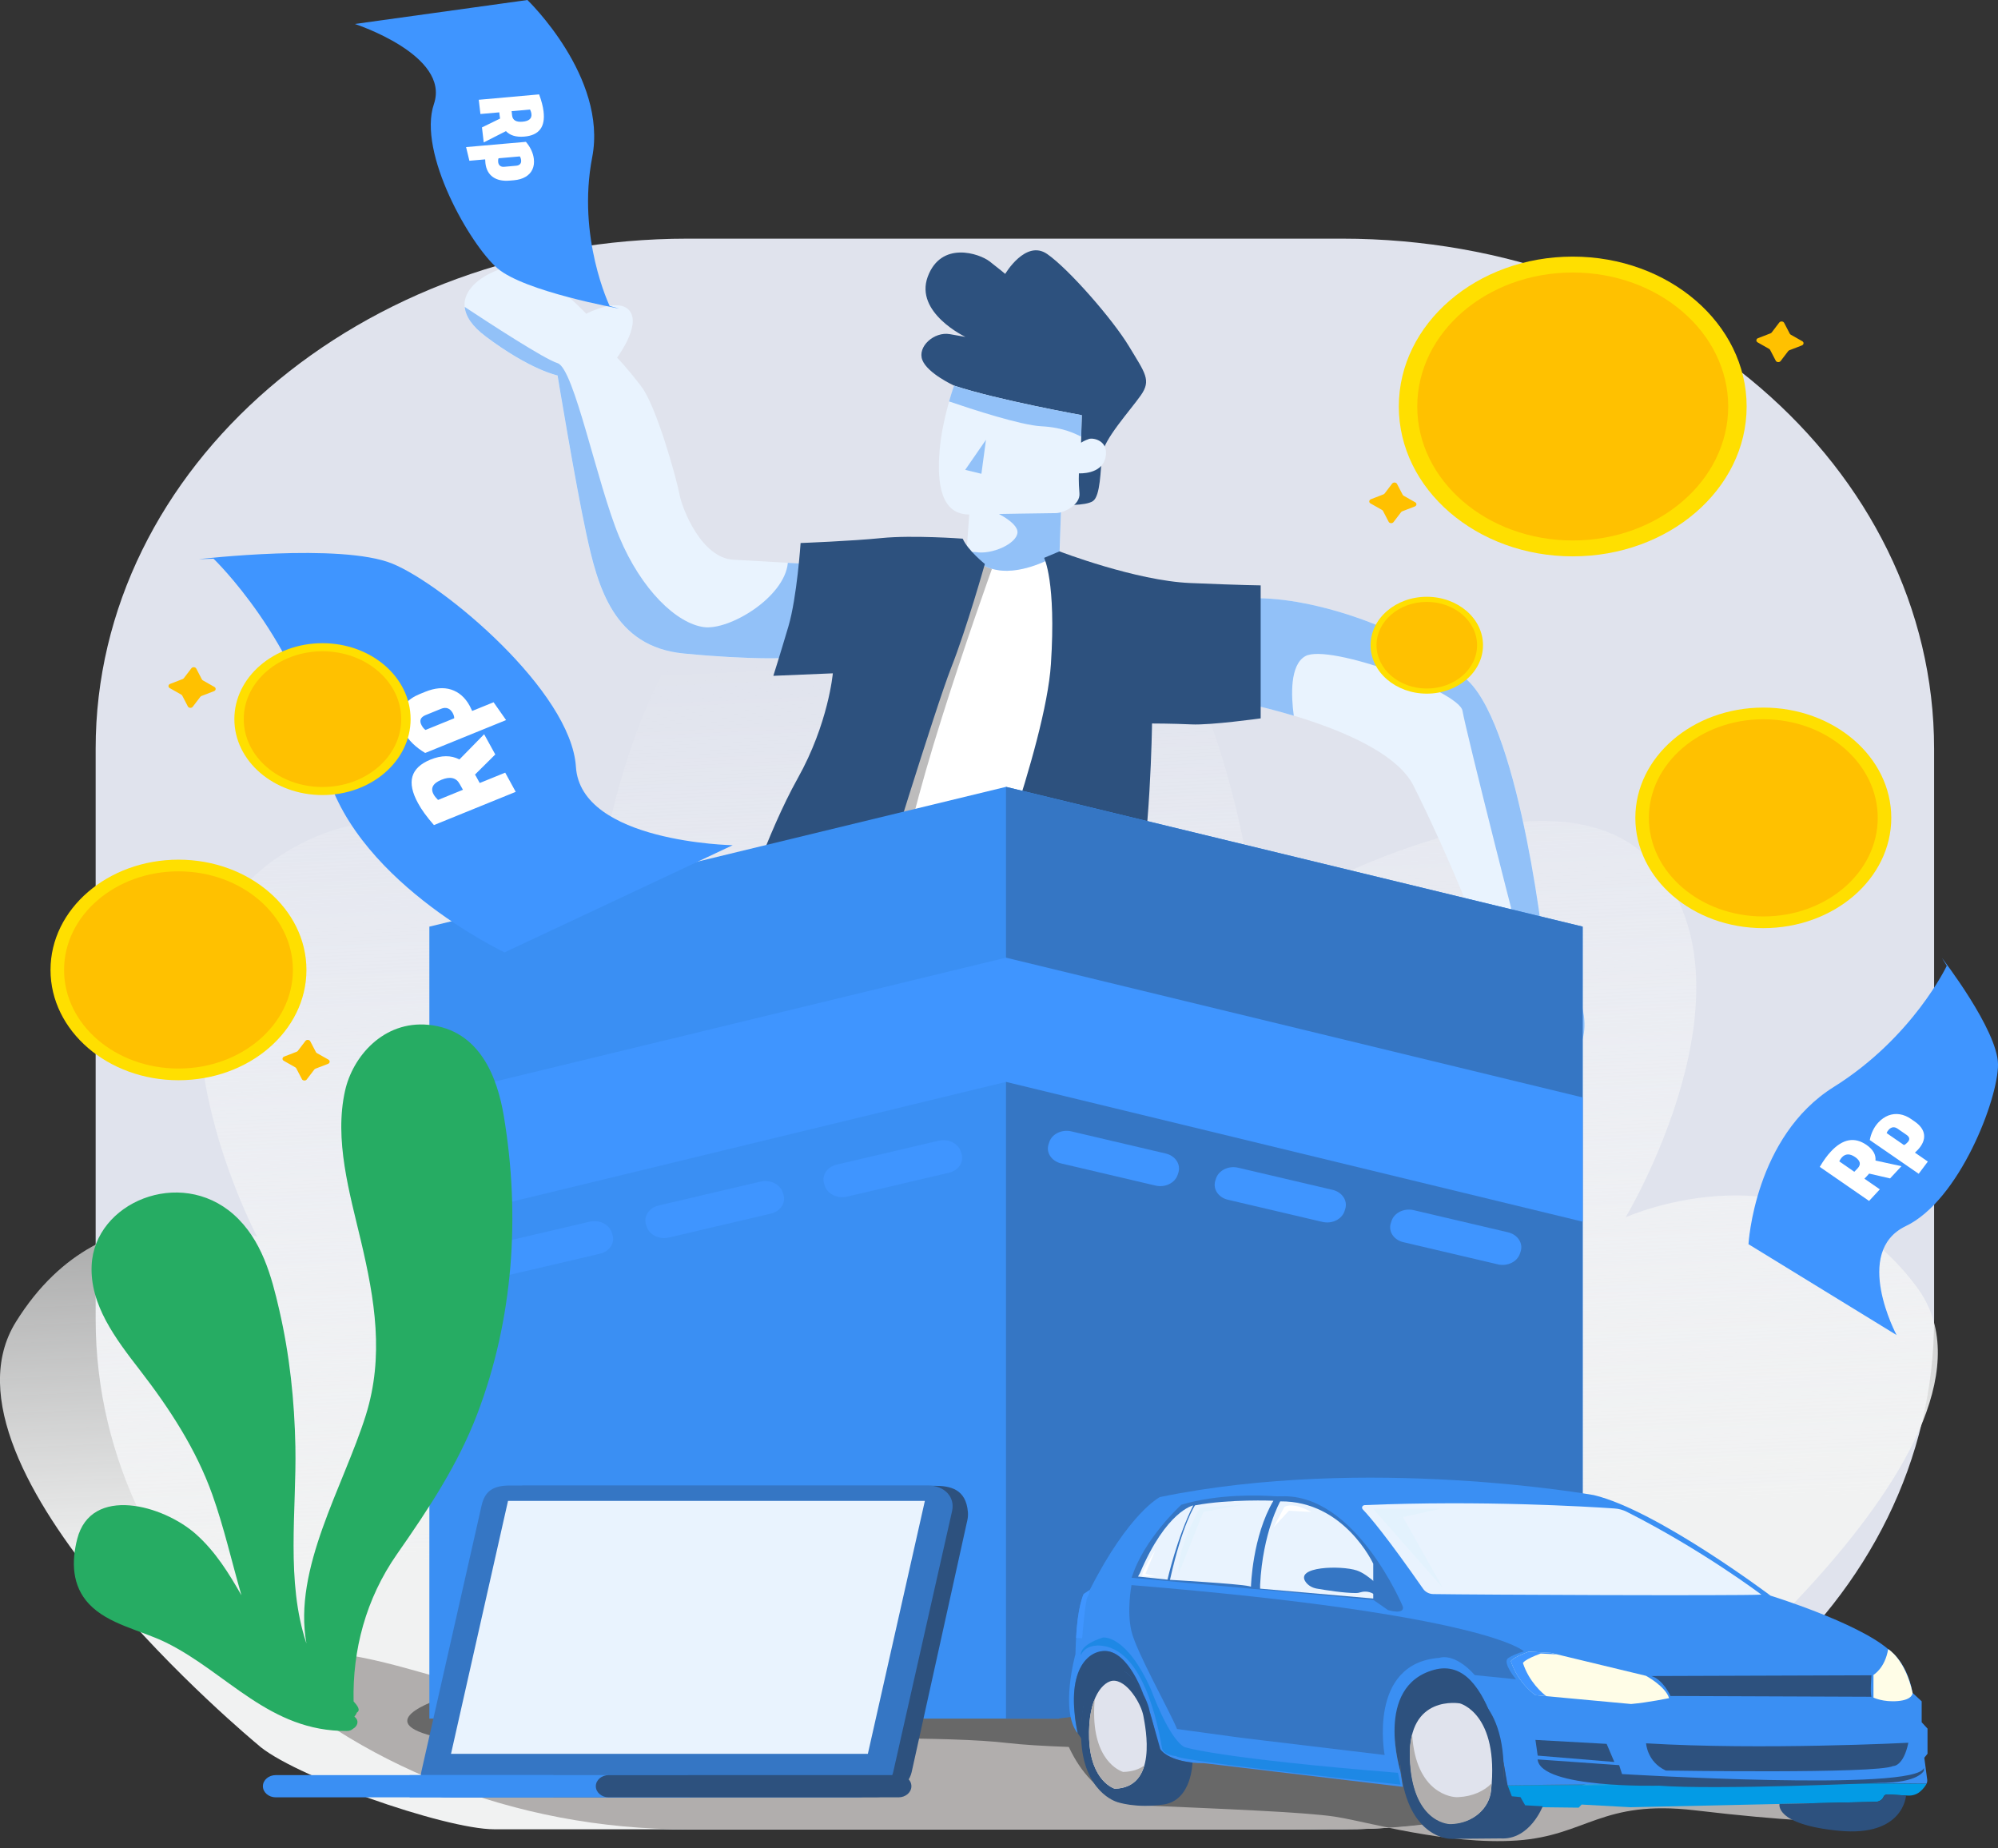 <svg width="120" height="111" viewBox="0 0 120 111" fill="none" xmlns="http://www.w3.org/2000/svg">
<rect x="0" y="0" width="120" height="111" fill="#333333" stroke="none"/>
<g clip-path="url(#clip0)">
<path d="M63.605 103.197C63.605 103.197 64.597 108.238 68.906 108.429C73.212 108.62 78.292 108.811 80.17 109.097C82.048 109.383 86.907 110.811 91.102 110.525C95.296 110.238 96.182 108.052 101.811 108.715C107.441 109.383 109.984 109.383 109.984 109.383L105.457 105.388L74.209 101.869L63.605 103.197Z" fill="#B1AEAD"/>
<path d="M41.299 14.332H80.608C100.246 14.332 116.162 28.049 116.162 44.966V79.218C116.162 96.139 100.242 109.852 80.608 109.852H41.299C21.661 109.852 5.745 96.135 5.745 79.218V44.966C5.74 28.049 21.661 14.332 41.299 14.332Z" fill="#E0E3ED"/>
<path d="M15.444 104.736C15.444 104.736 -4.541 88.222 0.954 79.384C6.448 70.546 15.444 74.268 15.444 74.268C15.444 74.268 6.448 57.289 17.442 51.007C28.436 44.725 35.428 58.218 35.428 58.218C35.428 58.218 35.929 31.705 54.416 29.145C72.903 26.584 75.403 55.194 75.403 55.194C75.403 55.194 92.888 44.493 99.384 51.937C105.881 59.38 97.636 73.102 97.636 73.102C97.636 73.102 108.38 68.218 115.122 77.288C121.868 86.359 99.635 104.267 95.388 106.827C91.14 109.387 83.146 109.852 77.652 109.852C72.157 109.852 32.684 109.852 29.688 109.852C26.693 109.852 17.442 106.599 15.444 104.736Z" fill="url(#paint0_linear)"/>
<path d="M41.299 109.857H80.608C91.853 109.857 101.874 105.355 108.39 98.33C102.765 99.04 95.566 99.915 88.227 99.297C76.963 98.347 37.21 101.011 32.351 101.674C27.95 102.276 21.015 97.654 14.827 99.67C21.338 105.919 30.781 109.857 41.299 109.857Z" fill="#B1AEAD"/>
<path d="M26.799 101.894C26.799 101.894 22.123 103.284 25.995 104.255C29.866 105.226 53.41 103.84 60.508 104.67C67.606 105.499 98.73 104.67 99.375 104.67C100.02 104.67 85.987 97.583 74.863 98.695C63.73 99.811 26.799 101.894 26.799 101.894Z" fill="#686868"/>
<path d="M47.01 51.904L44.467 54.983C44.467 54.983 46.235 58.473 55.49 59.215C64.746 59.958 66.513 60.402 66.513 60.402L66.556 54.983L47.01 51.904Z" fill="#2D517E"/>
<path d="M73.972 42.052C73.972 42.052 83.146 43.72 84.889 47.173C86.633 50.625 90.249 58.807 89.734 60.031C89.219 61.255 87.408 63.761 88.699 65.595C89.989 67.433 90.764 68.102 92.06 67.546C93.35 66.99 92.32 63.703 94.063 63.371C95.806 63.039 95.161 59.641 94.323 59.309C93.485 58.977 92.835 58.475 92.835 57.973C92.835 57.471 91.347 43.944 88.183 40.886C85.019 37.824 78.817 35.82 75.263 35.932L73.972 42.052Z" fill="#E9F3FE"/>
<path d="M94.318 59.309C93.481 58.977 92.83 58.475 92.83 57.973C92.83 57.471 91.342 43.944 88.178 40.886C85.015 37.824 78.812 35.82 75.258 35.932L73.968 42.056C73.968 42.056 75.648 42.364 77.705 42.982C77.541 41.787 77.464 39.92 78.403 39.401C79.823 38.621 87.639 41.517 87.837 42.683C88.029 43.853 91.52 57.658 91.713 58.102C91.906 58.546 94.169 60.438 94.232 61.276C94.294 62.11 92.551 63.948 92.811 64.558C92.83 64.608 92.898 64.666 92.994 64.724C93.134 64.052 93.394 63.496 94.058 63.371C95.806 63.035 95.161 59.641 94.318 59.309Z" fill="#92C1F8"/>
<path d="M48.604 33.871C48.604 33.871 45.936 33.722 44.039 33.61C42.141 33.498 40.981 30.605 40.807 29.676C40.634 28.747 39.43 24.407 38.525 23.22C37.62 22.033 37.061 21.477 37.061 21.477C37.061 21.477 38.481 19.585 37.836 18.693C37.191 17.801 35.207 18.842 35.207 18.842C35.207 18.842 32.192 15.577 30.382 16.058C28.571 16.54 26.505 18.212 29.178 20.216C31.846 22.22 33.483 22.552 33.483 22.552C33.483 22.552 34.518 28.859 35.207 32.05C35.895 35.24 36.844 38.842 41.063 39.248C45.281 39.655 47.309 39.51 47.309 39.51L48.604 33.871Z" fill="#E9F3FE"/>
<path d="M47.318 33.8C47.126 35.875 43.798 37.867 42.271 37.659C40.634 37.435 38.525 35.431 37.191 32.24C35.857 29.046 34.48 22.108 33.488 21.809C32.717 21.577 29.361 19.39 27.911 18.432C27.964 18.975 28.33 19.577 29.183 20.212C31.85 22.216 33.488 22.548 33.488 22.548C33.488 22.548 34.523 28.855 35.212 32.045C35.9 35.236 36.849 38.838 41.068 39.244C45.286 39.651 47.313 39.506 47.313 39.506L48.604 33.867C48.604 33.871 48.074 33.842 47.318 33.8Z" fill="#92C1F8"/>
<path d="M70.654 73.147L71.001 72.695L73.024 72.297L73.154 76.658L71.194 77.342L70.674 76.6L70.654 73.147Z" fill="#4DCA86"/>
<path d="M68.675 73.168L71.001 72.695L71.194 77.343L68.675 77.981V73.168Z" fill="#E9F3FE"/>
<path d="M55.322 59.732C55.322 59.732 40.547 71.645 39.647 72.608C38.742 73.574 37.923 75.649 38.871 77.396C39.82 79.139 46.191 84.52 50.886 84.371C55.582 84.221 68.93 79.471 68.93 79.471L69.061 72.421L58.38 75.018C58.38 75.018 63.075 69.23 63.075 66.745C63.075 64.259 62.954 60.695 62.954 60.695L55.322 59.732Z" fill="#246641"/>
<path d="M42.864 96.936L42.734 97.396L42.767 99.956L47.26 99.873L47.227 97.284L46.808 96.99L42.864 96.936Z" fill="#4DCA86"/>
<path d="M42.637 95.612L42.734 97.396L47.227 97.284L47.178 95.334L42.637 95.612Z" fill="#E9F3FE"/>
<path d="M49.712 57.861L49.177 58.027C49.177 58.027 43.692 64.226 42.358 66.044C41.024 67.861 40.634 69.496 40.764 72.056C40.894 74.616 40.572 95.935 40.572 95.935L48.344 95.694C48.344 95.694 48.474 89.388 48.561 88.051C48.647 86.715 50.241 78.811 50.198 76.62C50.154 74.429 49.981 73.948 49.981 73.948C49.981 73.948 57.397 69.048 59.468 67.102C61.534 65.152 62.309 63.625 62.535 62.538C62.762 61.45 62.954 60.699 62.954 60.699L49.712 57.861Z" fill="#4DCA86"/>
<path d="M49.89 56.318L49.519 56.484L49.182 58.028C49.182 58.028 51.748 59.642 56.338 60.256C60.922 60.87 62.473 60.87 62.959 60.7L63.291 59.957L49.89 56.318Z" fill="#246641"/>
<path d="M58.5 33.369C58.5 33.369 51.06 49.456 50.198 52.053C49.336 54.651 49.509 56.431 49.509 56.431C49.509 56.431 51.662 58.285 55.885 59.178C60.103 60.07 63.291 59.958 63.291 59.958C63.291 59.958 65.531 56.991 66.003 51.161C66.475 45.331 66.003 37.17 64.539 35.203C63.075 33.236 63.075 33.236 63.075 33.236L58.5 33.369Z" fill="white"/>
<path opacity="0.3" d="M55.88 59.178C60.099 60.07 63.287 59.958 63.287 59.958C63.287 59.958 64.11 58.867 64.861 56.709C62.617 54.618 60.701 52.834 60.701 52.834C60.701 52.834 54.672 56.323 54.243 53.132C53.853 50.228 58.957 35.876 59.872 33.332L58.495 33.369C58.495 33.369 51.055 49.456 50.193 52.053C49.331 54.651 49.509 56.431 49.509 56.431C49.509 56.431 51.662 58.29 55.88 59.178Z" fill="#231F20"/>
<path d="M58.24 30.519L58.047 33.179C58.047 33.179 58.904 34.307 60.503 34.278C62.102 34.249 63.638 33.249 63.638 33.249L63.734 30.494L58.24 30.519Z" fill="#E9F3FE"/>
<path d="M59.545 30.511C59.492 30.569 59.463 30.606 59.463 30.606C59.463 30.606 61.158 31.316 61.11 31.984C61.062 32.652 59.574 33.32 58.606 33.154C58.418 33.121 58.259 33.17 58.12 33.266C58.355 33.527 59.169 34.299 60.498 34.278C62.097 34.249 63.633 33.249 63.633 33.249L63.73 30.494L59.545 30.511Z" fill="#92C1F8"/>
<path d="M57.917 23.825L57.306 23.157C57.306 23.157 55.721 22.435 55.399 21.626C55.076 20.817 56.111 19.9 57.046 20.066C57.98 20.232 57.985 20.232 57.985 20.232C57.985 20.232 54.917 18.784 55.721 16.614C56.53 14.444 58.823 15.224 59.434 15.697C60.046 16.17 60.373 16.448 60.373 16.448C60.373 16.448 61.601 14.361 62.892 15.253C64.182 16.145 66.831 19.178 67.804 20.792C68.776 22.406 69.162 22.826 68.516 23.742C67.871 24.66 66.287 26.386 66.191 27.307C66.094 28.224 66.094 29.784 65.641 30.091C65.189 30.398 63.768 30.315 63.768 30.315L57.917 23.825Z" fill="#2D517E"/>
<path d="M57.306 23.158C57.306 23.158 56.593 25.108 56.434 27.054C56.27 29.005 56.497 30.922 58.245 30.897C59.988 30.867 62.93 30.814 63.412 30.814C63.893 30.814 64.9 30.311 64.832 29.619C64.77 28.922 64.799 28.424 64.799 28.424C64.799 28.424 66.157 28.515 66.393 27.494C66.629 26.474 65.68 26.27 65.401 26.361C65.121 26.453 64.929 26.585 64.929 26.585L64.972 24.934C64.967 24.93 59.911 24.021 57.306 23.158Z" fill="#E9F3FE"/>
<path d="M64.967 24.93C64.967 24.93 59.906 24.021 57.301 23.158C57.301 23.158 57.166 23.527 57.002 24.108C58.389 24.581 61.312 25.536 62.545 25.598C63.917 25.669 64.635 26.083 64.934 26.22L64.967 24.93Z" fill="#92C1F8"/>
<path d="M57.821 32.348C57.821 32.348 54.806 32.124 52.952 32.311C51.098 32.497 48.084 32.609 48.084 32.609C48.084 32.609 47.867 35.875 47.352 37.617C46.837 39.36 46.447 40.584 46.447 40.584L50.02 40.435C50.02 40.435 49.76 43.439 47.91 46.742C46.061 50.045 44.467 54.978 44.467 54.978C44.467 54.978 48.903 54.791 50.583 54.385C52.264 53.978 52.692 53.866 52.692 53.866C52.692 53.866 56.179 42.51 57.127 40.099C58.076 37.688 59.15 33.867 59.15 33.867C59.15 33.867 58.129 33.053 57.821 32.348Z" fill="#2D517E"/>
<path d="M58.596 55.58C58.596 55.58 62.795 44.837 63.118 39.883C63.441 34.929 62.709 33.501 62.709 33.501L63.633 33.111C63.633 33.111 68.218 34.875 71.483 35.012C74.748 35.149 75.716 35.153 75.716 35.153V43.14C75.716 43.14 72.711 43.559 71.55 43.501C70.39 43.447 69.191 43.447 69.191 43.447C69.191 43.447 69.104 50.609 68.199 54.542C67.293 58.476 66.518 60.405 66.518 60.405C66.518 60.405 65.959 59.181 64.235 58.327C62.516 57.472 58.596 55.58 58.596 55.58Z" fill="#2D517E"/>
<path d="M45.57 99.421C45.57 99.421 42.531 99.438 42.209 99.438C41.886 99.438 41.52 99.455 41.496 100.309C41.477 101.164 41.496 102.09 41.496 102.09C41.496 102.09 37.62 101.737 36.912 102.87C36.199 104.002 35.621 105.098 36.44 106.06C37.258 107.027 38.871 106.894 39.883 106.712C40.894 106.525 45.849 105.396 46.384 105.376C46.923 105.359 47.159 104.67 47.203 103.986C47.246 103.301 47.872 101.185 48.04 100.592C48.219 99.998 47.612 99.384 45.57 99.421Z" fill="#2D517E"/>
<path d="M72.793 71.999C73.053 71.995 75.537 72.012 76.072 71.875C76.607 71.734 79.173 70.746 79.852 71.651C80.531 72.555 80.112 78.207 79.982 79.987C79.852 81.767 79.852 82.966 78.494 83.049C77.136 83.132 76.395 81.489 76.395 80.821C76.395 80.153 77.04 77.983 75.846 77.871C74.651 77.758 73.293 77.9 73.033 77.232C72.773 76.564 72.379 72.008 72.793 71.999Z" fill="#2D517E"/>
<path d="M59.218 26.41L57.97 28.215L58.943 28.452" fill="#92C1F8"/>
<path d="M36.618 18.377C36.618 18.377 34.634 14.257 35.568 9.444C36.498 4.631 31.677 0 31.677 0L21.314 1.44C21.314 1.44 27.059 3.307 26.062 6.245C25.065 9.182 28.248 14.717 29.881 16.116C31.513 17.514 37.191 18.531 37.191 18.531" fill="#3F95FF"/>
<path d="M32.38 5.668C32.525 6.062 32.611 6.398 32.645 6.685C32.703 7.158 32.635 7.519 32.443 7.768C32.25 8.021 31.932 8.166 31.489 8.203C31.003 8.245 30.637 8.137 30.387 7.875L29.053 8.552L28.947 7.651L30.035 7.12C30.025 7.079 30.016 7.012 30.006 6.921L29.987 6.747L28.855 6.846L28.754 5.992L32.38 5.668ZM30.757 6.938C30.791 7.22 31.003 7.344 31.388 7.307C31.773 7.274 31.952 7.116 31.918 6.834C31.908 6.763 31.884 6.676 31.836 6.577L30.728 6.676L30.757 6.938Z" fill="white"/>
<path d="M31.586 8.518C31.716 8.671 31.826 8.837 31.908 9.011C31.99 9.186 32.043 9.364 32.062 9.538C32.091 9.779 32.062 9.991 31.976 10.177C31.889 10.364 31.749 10.513 31.561 10.621C31.374 10.733 31.143 10.8 30.868 10.825L30.627 10.845C30.199 10.883 29.857 10.812 29.602 10.63C29.346 10.447 29.197 10.169 29.154 9.796C29.149 9.75 29.144 9.675 29.139 9.571L28.191 9.654L27.993 8.833L31.586 8.518ZM30.035 9.957C30.098 10.007 30.189 10.028 30.3 10.015L30.993 9.953C31.104 9.945 31.186 9.908 31.239 9.849C31.292 9.791 31.311 9.708 31.297 9.609C31.287 9.518 31.258 9.447 31.22 9.393L29.944 9.505C29.919 9.563 29.91 9.642 29.919 9.733C29.934 9.833 29.968 9.908 30.035 9.957Z" fill="white"/>
<path d="M95.055 55.646V103.205H25.788V55.646L60.421 47.252L95.055 55.646Z" fill="#3A8FF3"/>
<path d="M95.055 55.646V103.205H60.421V47.252L95.055 55.646Z" fill="#3576C4"/>
<path d="M95.055 73.364L60.421 64.97L25.788 73.364V65.904L60.421 57.51L95.055 65.904V73.364Z" fill="#3F95FF"/>
<path d="M56.993 70.426L50.862 71.862C50.289 71.995 49.697 71.704 49.538 71.21L49.495 71.078C49.341 70.584 49.678 70.073 50.251 69.937L56.381 68.501C56.954 68.368 57.547 68.659 57.705 69.152L57.749 69.285C57.908 69.779 57.571 70.293 56.993 70.426Z" fill="#3F95FF"/>
<path d="M46.297 72.881L40.167 74.317C39.594 74.45 39.002 74.159 38.843 73.665L38.799 73.533C38.645 73.039 38.982 72.529 39.555 72.392L45.686 70.956C46.259 70.823 46.851 71.114 47.01 71.607L47.053 71.74C47.212 72.234 46.87 72.744 46.297 72.881Z" fill="#3F95FF"/>
<path d="M36.03 75.289L29.9 76.725C29.327 76.858 28.735 76.567 28.576 76.074L28.532 75.941C28.378 75.447 28.715 74.937 29.288 74.8L35.419 73.364C35.992 73.231 36.584 73.522 36.743 74.016L36.786 74.148C36.945 74.646 36.603 75.157 36.03 75.289Z" fill="#3F95FF"/>
<path d="M73.751 72.047L79.429 73.379C80.002 73.512 80.594 73.222 80.753 72.728L80.796 72.595C80.95 72.101 80.613 71.591 80.04 71.454L74.358 70.122C73.785 69.989 73.192 70.28 73.033 70.773L72.99 70.906C72.836 71.404 73.173 71.915 73.751 72.047Z" fill="#3F95FF"/>
<path d="M84.287 74.596L89.965 75.928C90.538 76.061 91.13 75.77 91.289 75.277L91.333 75.144C91.487 74.65 91.15 74.14 90.577 74.003L84.899 72.671C84.326 72.538 83.734 72.829 83.575 73.322L83.531 73.455C83.373 73.953 83.71 74.463 84.287 74.596Z" fill="#3F95FF"/>
<path d="M63.73 69.866L69.407 71.198C69.98 71.33 70.573 71.04 70.732 70.546L70.775 70.413C70.929 69.92 70.592 69.409 70.019 69.272L64.341 67.94C63.768 67.808 63.176 68.098 63.017 68.592L62.974 68.725C62.815 69.218 63.157 69.729 63.73 69.866Z" fill="#3F95FF"/>
<path d="M12.824 33.55C12.824 33.55 17.967 38.484 19.431 45.62C20.895 52.757 30.305 57.193 30.305 57.193L44.005 50.757C44.005 50.757 34.88 50.591 34.59 46.052C34.302 41.513 26.659 35.115 23.568 33.849C20.476 32.584 11.938 33.579 11.938 33.579" fill="#3F95FF"/>
<path d="M26.062 49.548C25.634 49.059 25.316 48.623 25.109 48.237C24.757 47.598 24.646 47.063 24.771 46.631C24.897 46.196 25.258 45.859 25.855 45.615C26.51 45.349 27.088 45.345 27.593 45.606L29.077 44.092L29.746 45.307L28.528 46.515C28.566 46.569 28.614 46.66 28.682 46.785L28.812 47.021L30.343 46.399L30.974 47.552L26.062 49.548ZM27.608 47.079C27.401 46.697 27.035 46.615 26.515 46.826C25.995 47.038 25.836 47.337 26.048 47.714C26.101 47.809 26.187 47.917 26.308 48.038L27.805 47.428L27.608 47.079Z" fill="white"/>
<path d="M25.537 45.217C25.263 45.055 25.017 44.869 24.8 44.661C24.584 44.45 24.41 44.225 24.28 43.989C24.102 43.665 24.02 43.358 24.035 43.059C24.049 42.761 24.155 42.495 24.357 42.259C24.56 42.022 24.844 41.827 25.21 41.678L25.537 41.545C26.115 41.309 26.64 41.263 27.102 41.412C27.564 41.562 27.935 41.885 28.21 42.387C28.244 42.45 28.292 42.549 28.359 42.694L29.645 42.172L30.396 43.242L25.537 45.217ZM26.89 42.537C26.77 42.495 26.635 42.504 26.486 42.566L25.552 42.947C25.402 43.01 25.306 43.093 25.267 43.196C25.229 43.3 25.248 43.425 25.325 43.562C25.393 43.686 25.47 43.777 25.556 43.835L27.28 43.134C27.285 43.039 27.252 42.931 27.184 42.806C27.102 42.669 27.006 42.578 26.89 42.537Z" fill="white"/>
<path d="M116.923 57.998C116.923 57.998 114.895 62.297 110.133 65.276C105.37 68.255 105.014 74.716 105.014 74.716L113.908 80.172C113.908 80.172 111.236 75.172 114.462 73.629C117.689 72.085 120.019 65.977 120 63.915C119.981 61.853 116.634 57.529 116.634 57.529" fill="#3F95FF"/>
<path d="M109.295 70.073C109.521 69.692 109.743 69.385 109.959 69.156C110.316 68.77 110.677 68.546 111.029 68.48C111.385 68.414 111.741 68.505 112.102 68.754C112.497 69.028 112.675 69.339 112.642 69.692L114.202 70.032L113.518 70.766L112.261 70.476C112.232 70.513 112.184 70.567 112.112 70.642L111.977 70.783L112.902 71.422L112.257 72.119L109.295 70.073ZM111.573 70.156C111.785 69.928 111.736 69.704 111.419 69.484C111.106 69.268 110.841 69.272 110.624 69.501C110.571 69.559 110.518 69.638 110.465 69.741L111.37 70.368L111.573 70.156Z" fill="white"/>
<path d="M112.3 68.463C112.334 68.264 112.396 68.077 112.483 67.895C112.57 67.712 112.68 67.55 112.815 67.405C112.998 67.21 113.196 67.073 113.417 66.986C113.639 66.903 113.865 66.878 114.101 66.915C114.337 66.953 114.563 67.048 114.785 67.202L114.982 67.339C115.334 67.579 115.526 67.849 115.56 68.144C115.594 68.438 115.469 68.741 115.189 69.044C115.156 69.081 115.098 69.139 115.011 69.218L115.786 69.754L115.237 70.488L112.3 68.463ZM114.669 68.376C114.664 68.301 114.616 68.231 114.525 68.164L113.961 67.774C113.87 67.712 113.778 67.687 113.692 67.695C113.605 67.708 113.518 67.754 113.441 67.837C113.374 67.911 113.33 67.982 113.311 68.044L114.351 68.762C114.424 68.733 114.491 68.683 114.558 68.608C114.64 68.529 114.674 68.451 114.669 68.376Z" fill="white"/>
<path d="M85.694 41.655C87.558 41.655 89.069 40.353 89.069 38.746C89.069 37.14 87.558 35.838 85.694 35.838C83.829 35.838 82.318 37.14 82.318 38.746C82.318 40.353 83.829 41.655 85.694 41.655Z" fill="#FFDF00"/>
<path d="M85.694 41.348C87.361 41.348 88.713 40.183 88.713 38.746C88.713 37.309 87.361 36.145 85.694 36.145C84.026 36.145 82.674 37.309 82.674 38.746C82.674 40.183 84.026 41.348 85.694 41.348Z" fill="#FFC100"/>
<path d="M105.905 55.737C110.149 55.737 113.59 52.772 113.59 49.114C113.59 45.457 110.149 42.492 105.905 42.492C101.66 42.492 98.219 45.457 98.219 49.114C98.219 52.772 101.66 55.737 105.905 55.737Z" fill="#FFDF00"/>
<path d="M105.905 55.035C109.7 55.035 112.777 52.385 112.777 49.114C112.777 45.844 109.7 43.193 105.905 43.193C102.11 43.193 99.033 45.844 99.033 49.114C99.033 52.385 102.11 55.035 105.905 55.035Z" fill="#FFC100"/>
<path d="M10.72 64.87C14.964 64.87 18.405 61.905 18.405 58.247C18.405 54.59 14.964 51.625 10.72 51.625C6.475 51.625 3.034 54.59 3.034 58.247C3.034 61.905 6.475 64.87 10.72 64.87Z" fill="#FFDF00"/>
<path d="M10.72 64.168C14.515 64.168 17.591 61.517 17.591 58.247C17.591 54.977 14.515 52.326 10.72 52.326C6.924 52.326 3.848 54.977 3.848 58.247C3.848 61.517 6.924 64.168 10.72 64.168Z" fill="#FFC100"/>
<path d="M19.368 47.745C22.291 47.745 24.661 45.703 24.661 43.185C24.661 40.667 22.291 38.625 19.368 38.625C16.445 38.625 14.076 40.667 14.076 43.185C14.076 45.703 16.445 47.745 19.368 47.745Z" fill="#FFDF00"/>
<path d="M19.368 47.261C21.98 47.261 24.097 45.436 24.097 43.186C24.097 40.936 21.98 39.111 19.368 39.111C16.757 39.111 14.639 40.936 14.639 43.186C14.639 45.436 16.757 47.261 19.368 47.261Z" fill="#FFC100"/>
<path d="M94.458 33.41C100.227 33.41 104.903 29.38 104.903 24.41C104.903 19.439 100.227 15.41 94.458 15.41C88.689 15.41 84.013 19.439 84.013 24.41C84.013 29.38 88.689 33.41 94.458 33.41Z" fill="#FFDF00"/>
<path d="M94.458 32.456C99.615 32.456 103.796 28.854 103.796 24.411C103.796 19.967 99.615 16.365 94.458 16.365C89.301 16.365 85.121 19.967 85.121 24.411C85.121 28.854 89.301 32.456 94.458 32.456Z" fill="#FFC100"/>
<path d="M30.261 67.032C29.886 64.775 28.855 61.841 25.725 61.542C23.028 61.285 21.184 63.451 20.726 65.493C20.062 68.447 20.991 71.617 21.675 74.505C22.513 78.048 23.081 81.446 21.969 84.994C20.611 89.309 17.587 94.193 18.405 98.695C17.158 94.977 17.813 90.683 17.741 86.882C17.688 84.127 17.399 81.372 16.773 78.666C16.315 76.675 15.733 74.438 14.028 72.928C10.801 70.077 5.678 72.21 5.504 75.99C5.394 78.355 6.944 80.397 8.403 82.28C10.214 84.625 11.784 87.048 12.752 89.753C13.46 91.741 13.917 93.782 14.5 95.799C13.753 94.492 12.949 93.185 11.784 92.143C9.805 90.371 5.466 89.177 4.637 92.421C4.296 93.753 4.305 95.218 5.35 96.326C6.511 97.554 8.442 97.886 9.978 98.641C13.657 100.458 16.18 103.985 20.837 103.948C20.996 103.948 21.116 103.894 21.203 103.815C21.458 103.674 21.593 103.359 21.319 103.118C21.242 103.048 21.319 103.118 21.434 102.84C21.434 102.836 21.434 102.844 21.434 102.84C21.675 102.699 21.468 102.429 21.237 102.172C21.165 102.093 21.304 102.251 21.237 102.172C21.165 99.106 21.964 96.019 23.842 93.33C25.739 90.616 27.502 87.953 28.658 84.928C30.844 79.206 31.253 72.986 30.261 67.032Z" fill="#26AC63"/>
<path d="M100.179 104.79L74.204 101.865L63.605 103.197C63.605 103.197 64.597 108.239 68.906 108.429C73.212 108.62 78.292 108.811 80.17 109.093C80.883 109.201 82.034 109.475 83.411 109.757C89.575 109.346 95.301 107.575 100.179 104.79Z" fill="#686868"/>
<path d="M115.7 107.134C115.637 107.25 115.522 107.421 115.319 107.591C115.127 107.757 114.857 107.844 114.578 107.827L113.364 107.761C113.258 107.757 113.162 107.806 113.128 107.894V107.898C113.056 108.08 112.863 108.201 112.642 108.205L97.925 108.528L94.993 108.367L94.814 108.553L91.612 108.516L91.342 108.047L90.846 108.001L90.509 107.213L115.719 107.109C115.709 107.118 115.705 107.126 115.7 107.134Z" fill="#039BE5"/>
<path d="M89.565 103.038C89.565 103.038 88.227 100.466 85.78 101.765C83.637 102.902 84.08 106.291 84.22 107.117L83.999 105.939C83.257 102.499 84.234 101.312 84.234 101.312C87.702 97.586 89.565 103.038 89.565 103.038Z" fill="#2D517E"/>
<path d="M115.714 107.109L90.504 107.213C90.504 107.213 105.139 106.985 115.714 107.109Z" fill="#039BE5"/>
<path d="M65.102 95.715L65.449 95.482C67.818 90.814 69.667 89.901 69.667 89.901C82.087 87.35 95.734 89.785 95.734 89.785C99.534 90.702 106.338 95.822 106.338 95.822C106.338 95.822 111.515 97.42 113.403 99.034C113.403 99.034 114.52 99.71 114.871 101.66L115.416 102.167V103.424L115.767 103.806V105.316L115.574 105.557L115.748 106.868C115.757 106.951 115.748 107.034 115.709 107.108C105.134 106.984 90.5 107.212 90.5 107.212C90.5 107.212 89.768 99.275 86.132 100.275C82.496 101.27 84.114 106.395 84.114 106.395L84.254 107.303L72.33 105.884C70.13 105.884 69.609 105.013 69.609 105.013C69.609 105.013 68.362 98.482 66.022 99.204C63.681 99.926 64.731 104.096 64.731 104.096C63.638 102.752 64.592 99.333 64.592 99.333C64.654 96.399 65.102 95.715 65.102 95.715Z" fill="#3A8FF3"/>
<path d="M87.812 101.383C87.812 101.383 90.841 102.034 90.235 107.826C90.095 109.179 88.829 110.324 87.283 110.415C87.23 110.42 87.182 110.42 87.129 110.424C86.854 110.432 84.225 110.183 84.071 105.44C83.912 100.694 87.812 101.383 87.812 101.383Z" fill="#2D517E"/>
<path d="M97.42 106.536C97.42 106.536 115.175 107.615 115.55 106.158V106.333C115.55 106.333 115.237 107.067 112.916 107.063C112.916 107.063 103.092 107.499 99.625 107.233C99.625 107.233 92.522 107.42 92.349 105.656L97.246 106.001L97.42 106.536Z" fill="#2D517E"/>
<path d="M96.957 105.81L92.354 105.428L92.219 104.486L96.495 104.723L96.957 105.81Z" fill="#2D517E"/>
<path d="M114.616 104.656C114.313 106.104 113.696 106.055 113.696 106.055C112.714 106.532 100.049 106.324 100.049 106.324C98.922 105.806 98.864 104.689 98.864 104.689C105.794 105.109 114.616 104.656 114.616 104.656Z" fill="#2D517E"/>
<path d="M113.403 99.035C113.403 99.035 114.419 99.608 114.871 101.662C114.871 101.662 114.891 102.072 113.995 102.151C113.099 102.23 112.521 101.944 112.521 101.944V100.579C112.521 100.579 113.21 100.189 113.403 99.035Z" fill="#FFFDE7"/>
<path d="M91.814 99.184L93.143 99.258L98.859 100.636C98.859 100.636 100.015 101.254 100.246 101.976C100.246 101.976 99.004 102.237 97.964 102.329L92.219 101.798C92.219 101.798 91.179 101.096 90.745 99.756C90.745 99.756 90.803 99.557 91.814 99.184Z" fill="#FFFDE7"/>
<path d="M91.814 99.184L93.143 99.258L93.514 99.35L92.537 99.296C91.525 99.669 91.468 99.868 91.468 99.868C91.838 101.005 92.643 101.686 92.874 101.86L92.214 101.798C92.214 101.798 91.174 101.096 90.74 99.756C90.745 99.756 90.803 99.557 91.814 99.184Z" fill="#3F95FF"/>
<path d="M112.396 101.894C112.396 101.894 100.309 101.848 100.323 101.848C100.338 101.848 99.88 100.852 99.177 100.649L112.401 100.604C112.396 100.604 112.319 101.628 112.396 101.894Z" fill="#2D517E"/>
<path d="M81.976 90.384C88.949 90.089 95.354 90.475 96.967 90.587C97.222 90.604 97.473 90.67 97.704 90.787C102.25 93.085 105.789 95.761 105.789 95.761C104.282 95.836 88.723 95.77 86.084 95.728C85.838 95.724 85.607 95.604 85.477 95.417C83.31 92.309 82.284 91.098 81.856 90.65C81.75 90.542 81.822 90.388 81.976 90.384Z" fill="#E9F3FE"/>
<path d="M76.496 89.848C76.66 89.86 76.819 89.86 76.977 89.856C81.427 89.698 84.254 96.474 84.254 96.474C84.374 96.993 83.368 96.69 83.368 96.69L82.482 96.076L67.967 94.748C68.695 92.408 70.953 90.362 70.953 90.362C73.183 89.694 75.692 89.794 76.496 89.848Z" fill="#3576C4"/>
<path d="M82.477 93.907V95.915V95.994L75.682 95.401V95.173C75.841 92.007 76.891 90.16 76.891 90.16C80.743 90.123 82.477 93.907 82.477 93.907Z" fill="#E9F3FE"/>
<path d="M75.133 95.279C75.605 95.383 75.133 95.279 75.133 95.279V95.279Z" fill="#BBDEFB"/>
<path d="M76.481 90.122C75.215 92.263 75.133 95.259 75.133 95.28C75.094 95.272 75.056 95.263 75.008 95.251C74.329 95.102 70.269 94.873 70.269 94.873C71.02 91.487 71.772 90.4 71.772 90.4C73.852 90.01 76.481 90.122 76.481 90.122Z" fill="#E9F3FE"/>
<path d="M71.666 90.404C70.683 92.355 70.12 94.861 70.12 94.861L68.348 94.674L68.454 94.491C70.057 90.711 71.666 90.404 71.666 90.404Z" fill="#E9F3FE"/>
<path d="M65.449 95.482C65.449 95.482 65.468 95.653 65.319 95.893C65.169 96.134 64.996 98.379 64.996 98.379L64.635 98.358C64.707 96.553 65.078 95.731 65.078 95.731L65.449 95.482Z" fill="#3F95FF"/>
<path d="M66.248 98.337C66.248 98.337 67.64 98.117 69.138 101.478C69.138 101.478 70.192 104.407 71.136 104.914C71.136 104.914 73.062 105.582 83.96 106.461L84.119 107.171C84.119 107.171 70.958 105.789 70.635 105.461C70.635 105.461 69.884 105.391 69.797 105.009C69.706 104.631 68.959 99.175 66.215 98.835C66.215 98.835 65.271 98.656 64.914 99.387C64.909 99.387 64.804 98.785 66.248 98.337Z" fill="#1E88E5"/>
<path d="M91.525 99.167C90.822 99.374 90.548 99.598 90.548 99.598C90.259 99.897 91.049 100.843 91.049 100.843L88.578 100.594C87.321 99.2 86.454 99.557 86.454 99.557C82.121 99.876 83.161 105.391 83.161 105.391L74.507 104.353L70.693 103.83C70.255 102.752 68.256 99.212 67.958 97.972C67.659 96.731 67.958 95.188 67.958 95.188C89.387 96.943 91.525 99.167 91.525 99.167Z" fill="#3576C4"/>
<path d="M112.651 108.204C112.868 108.2 113.056 108.084 113.128 107.905C113.167 107.814 113.268 107.756 113.383 107.76L114.476 107.822C114.476 107.822 114.346 110.316 110.455 109.942C106.569 109.569 106.877 108.328 106.877 108.328L112.651 108.204Z" fill="#2D517E"/>
<path d="M87.678 102.292C87.678 102.292 90.042 102.889 89.556 107.516C89.445 108.594 88.492 109.433 87.254 109.507C87.215 109.511 87.172 109.511 87.129 109.511C86.907 109.52 84.808 109.321 84.687 105.532C84.562 101.74 87.678 102.292 87.678 102.292Z" fill="#E0E3ED"/>
<path d="M84.812 104.135C85.024 107.728 87.244 107.927 87.485 107.923C87.533 107.923 87.576 107.919 87.62 107.919C88.424 107.877 89.122 107.57 89.58 107.101C89.57 107.247 89.556 107.392 89.541 107.545C89.426 108.624 88.477 109.462 87.239 109.537C87.201 109.541 87.158 109.541 87.114 109.541C86.893 109.55 84.793 109.35 84.673 105.562C84.653 104.994 84.706 104.525 84.812 104.135Z" fill="#B1AEAD"/>
<path d="M90.297 105.915C90.582 109.939 87.124 110.425 87.124 110.425L90.119 110.4C91.882 110.512 92.657 108.47 92.657 108.47L91.602 108.412L91.318 107.919L90.798 107.869L90.548 107.213L90.297 105.807V105.915Z" fill="#2D517E"/>
<path d="M69.046 102.756L69.687 105.03C69.687 105.03 70.014 105.664 71.618 105.847C71.618 105.847 71.589 108.108 69.894 108.362C68.199 108.615 67.072 108.208 67.072 108.208C67.072 108.208 69.86 107.146 69.046 102.756Z" fill="#2D517E"/>
<path d="M66.417 99.147C67.813 99.226 68.675 101.761 68.675 101.761C68.367 101.23 67.857 100.545 67.549 100.387C67.192 100.205 66.74 100.026 66.426 100.234C64.587 101.466 64.996 104.479 64.996 104.479L64.736 104.093C63.937 100.329 65.338 99.085 66.417 99.147Z" fill="#2D517E"/>
<path d="M66.744 100.1C67.799 100.017 68.878 101.835 69.046 102.756C69.215 103.677 70.303 108.113 67.067 108.204C67.067 108.204 65.049 107.619 64.934 104.391C64.818 101.163 66.104 100.15 66.744 100.1Z" fill="#2D517E"/>
<path d="M66.831 100.932C67.678 100.866 68.536 102.301 68.671 103.04C68.805 103.778 69.552 107.343 66.956 107.417C66.956 107.417 65.511 107.011 65.415 104.421C65.324 101.828 66.32 100.973 66.831 100.932Z" fill="#E0E3ED"/>
<path d="M65.752 102.014C65.719 102.358 65.704 102.74 65.719 103.167C65.825 105.964 67.457 106.408 67.457 106.408C68.001 106.395 68.415 106.25 68.728 106.022C68.512 106.781 68.006 107.387 66.951 107.416C66.951 107.416 65.507 107.009 65.41 104.42C65.377 103.337 65.526 102.561 65.752 102.014Z" fill="#B1AEAD"/>
<path d="M84.22 107.117L84.254 107.3C84.254 107.304 84.239 107.238 84.22 107.117Z" fill="black"/>
<path d="M81.49 94.309C82.226 94.554 83.161 95.583 83.161 95.583L83.748 96.06C83.748 96.06 82.93 95.977 82.482 95.711C82.154 95.52 81.836 95.579 81.682 95.628C81.605 95.653 81.523 95.666 81.437 95.666C80.714 95.666 79.626 95.492 79.091 95.4C78.827 95.355 78.581 95.218 78.432 95.018C77.724 94.064 80.541 93.994 81.49 94.309Z" fill="#3576C4"/>
<path d="M84.379 91.309L84.263 91.102C83.031 91.301 84.292 91.467 84.379 91.309Z" fill="#E3F2FD"/>
<path d="M84.263 91.101C83.43 91.263 83.97 91.325 84.379 91.308L86.652 95.354L82.477 90.615H86.483L84.263 91.101Z" fill="#E3F2FD"/>
<path d="M74.666 90.359L72.277 90.795L70.794 94.48C70.611 93.123 72.066 90.554 72.066 90.554L74.666 90.359Z" fill="#E3F2FD"/>
<path d="M68.796 94.513L69.451 94.671L68.608 94.625C68.555 94.351 69.369 93.127 69.369 93.127L68.796 94.513Z" fill="white"/>
<path d="M78.754 90.798L77.411 90.723L76.477 91.732L77.141 90.495C77.704 90.171 78.754 90.798 78.754 90.798Z" fill="white"/>
<path d="M25.788 106.419C25.595 107.249 26.24 107.921 27.227 107.921H52.62C53.607 107.921 54.566 107.249 54.754 106.419L58.1 91.287C58.134 91.137 58.144 90.98 58.134 90.826C58.028 89.403 57.06 89.225 56.126 89.225H31.465C30.478 89.225 29.52 89.897 29.332 90.727L25.788 106.419Z" fill="#2D517E"/>
<path d="M25.306 106.395C25.113 107.246 25.759 107.935 26.746 107.935H51.517C52.505 107.935 53.463 107.246 53.651 106.395L57.181 90.748C57.373 89.898 56.728 89.209 55.741 89.209H30.603C29.616 89.209 29.12 89.549 28.927 90.4L25.306 106.395Z" fill="#3576C4"/>
<path d="M55.548 90.131L52.124 105.321H27.088L30.512 90.131H55.548Z" fill="#E9F3FE"/>
<path d="M15.79 107.266C15.79 106.896 16.137 106.598 16.566 106.598H33.233V107.934H16.566C16.137 107.934 15.79 107.635 15.79 107.266Z" fill="#3A8FF3"/>
<path d="M42.05 107.266C42.05 107.635 41.703 107.934 41.275 107.934H24.603V106.598H41.27C41.703 106.598 42.05 106.896 42.05 107.266Z" fill="#3A8FF3"/>
<path d="M53.968 106.598H46.403H36.56C36.132 106.598 35.785 106.896 35.785 107.266C35.785 107.635 36.132 107.934 36.56 107.934H53.964C54.392 107.934 54.739 107.635 54.739 107.266C54.739 106.896 54.397 106.598 53.968 106.598Z" fill="#2D517E"/>
<path d="M82.313 30.232L83.002 30.622C83.031 30.639 83.05 30.66 83.064 30.684L83.401 31.332C83.454 31.436 83.623 31.448 83.695 31.352L84.148 30.759C84.167 30.734 84.191 30.718 84.22 30.705L84.971 30.415C85.092 30.369 85.106 30.224 84.995 30.162L84.307 29.772C84.278 29.755 84.259 29.734 84.244 29.709L83.907 29.062C83.854 28.958 83.686 28.946 83.613 29.041L83.161 29.635C83.141 29.66 83.117 29.676 83.088 29.689L82.337 29.979C82.217 30.029 82.202 30.17 82.313 30.232Z" fill="#FFC100"/>
<path d="M10.195 41.322L10.883 41.712C10.912 41.729 10.931 41.749 10.946 41.774L11.283 42.422C11.336 42.525 11.505 42.538 11.577 42.442L12.029 41.849C12.049 41.824 12.073 41.807 12.102 41.795L12.853 41.505C12.973 41.459 12.988 41.314 12.877 41.252L12.188 40.861C12.159 40.845 12.14 40.824 12.126 40.799L11.789 40.152C11.736 40.048 11.567 40.036 11.495 40.131L11.042 40.725C11.023 40.749 10.999 40.766 10.97 40.779L10.219 41.069C10.098 41.115 10.084 41.26 10.195 41.322Z" fill="#FFC100"/>
<path d="M17.043 63.703L17.731 64.093C17.76 64.11 17.779 64.13 17.794 64.155L18.131 64.802C18.184 64.906 18.352 64.919 18.424 64.823L18.877 64.23C18.896 64.205 18.921 64.188 18.949 64.176L19.701 63.886C19.821 63.84 19.835 63.695 19.725 63.632L19.036 63.242C19.007 63.226 18.988 63.205 18.974 63.18L18.636 62.533C18.584 62.429 18.415 62.417 18.343 62.512L17.89 63.105C17.871 63.13 17.847 63.147 17.818 63.159L17.067 63.45C16.946 63.495 16.932 63.641 17.043 63.703Z" fill="#FFC100"/>
<path d="M105.563 20.56L106.251 20.95C106.28 20.967 106.3 20.988 106.314 21.013L106.651 21.66C106.704 21.764 106.873 21.776 106.945 21.681L107.398 21.087C107.417 21.062 107.441 21.046 107.47 21.033L108.221 20.743C108.341 20.697 108.356 20.552 108.245 20.49L107.557 20.1C107.528 20.083 107.508 20.062 107.494 20.038L107.157 19.39C107.104 19.287 106.935 19.274 106.863 19.369L106.41 19.963C106.391 19.988 106.367 20.004 106.338 20.017L105.587 20.307C105.467 20.353 105.452 20.498 105.563 20.56Z" fill="#FFC100"/>
</g>
<defs>
<linearGradient id="paint0_linear" x1="55.571" y1="38.91" x2="57.975" y2="92.228" gradientUnits="userSpaceOnUse">
<stop offset="1.11884e-07" stop-color="white" stop-opacity="0"/>
<stop offset="1" stop-color="#F1F2F2"/>
</linearGradient>
<clipPath id="clip0">
<rect width="120" height="110.557" fill="white"/>
</clipPath>
</defs>
</svg>
